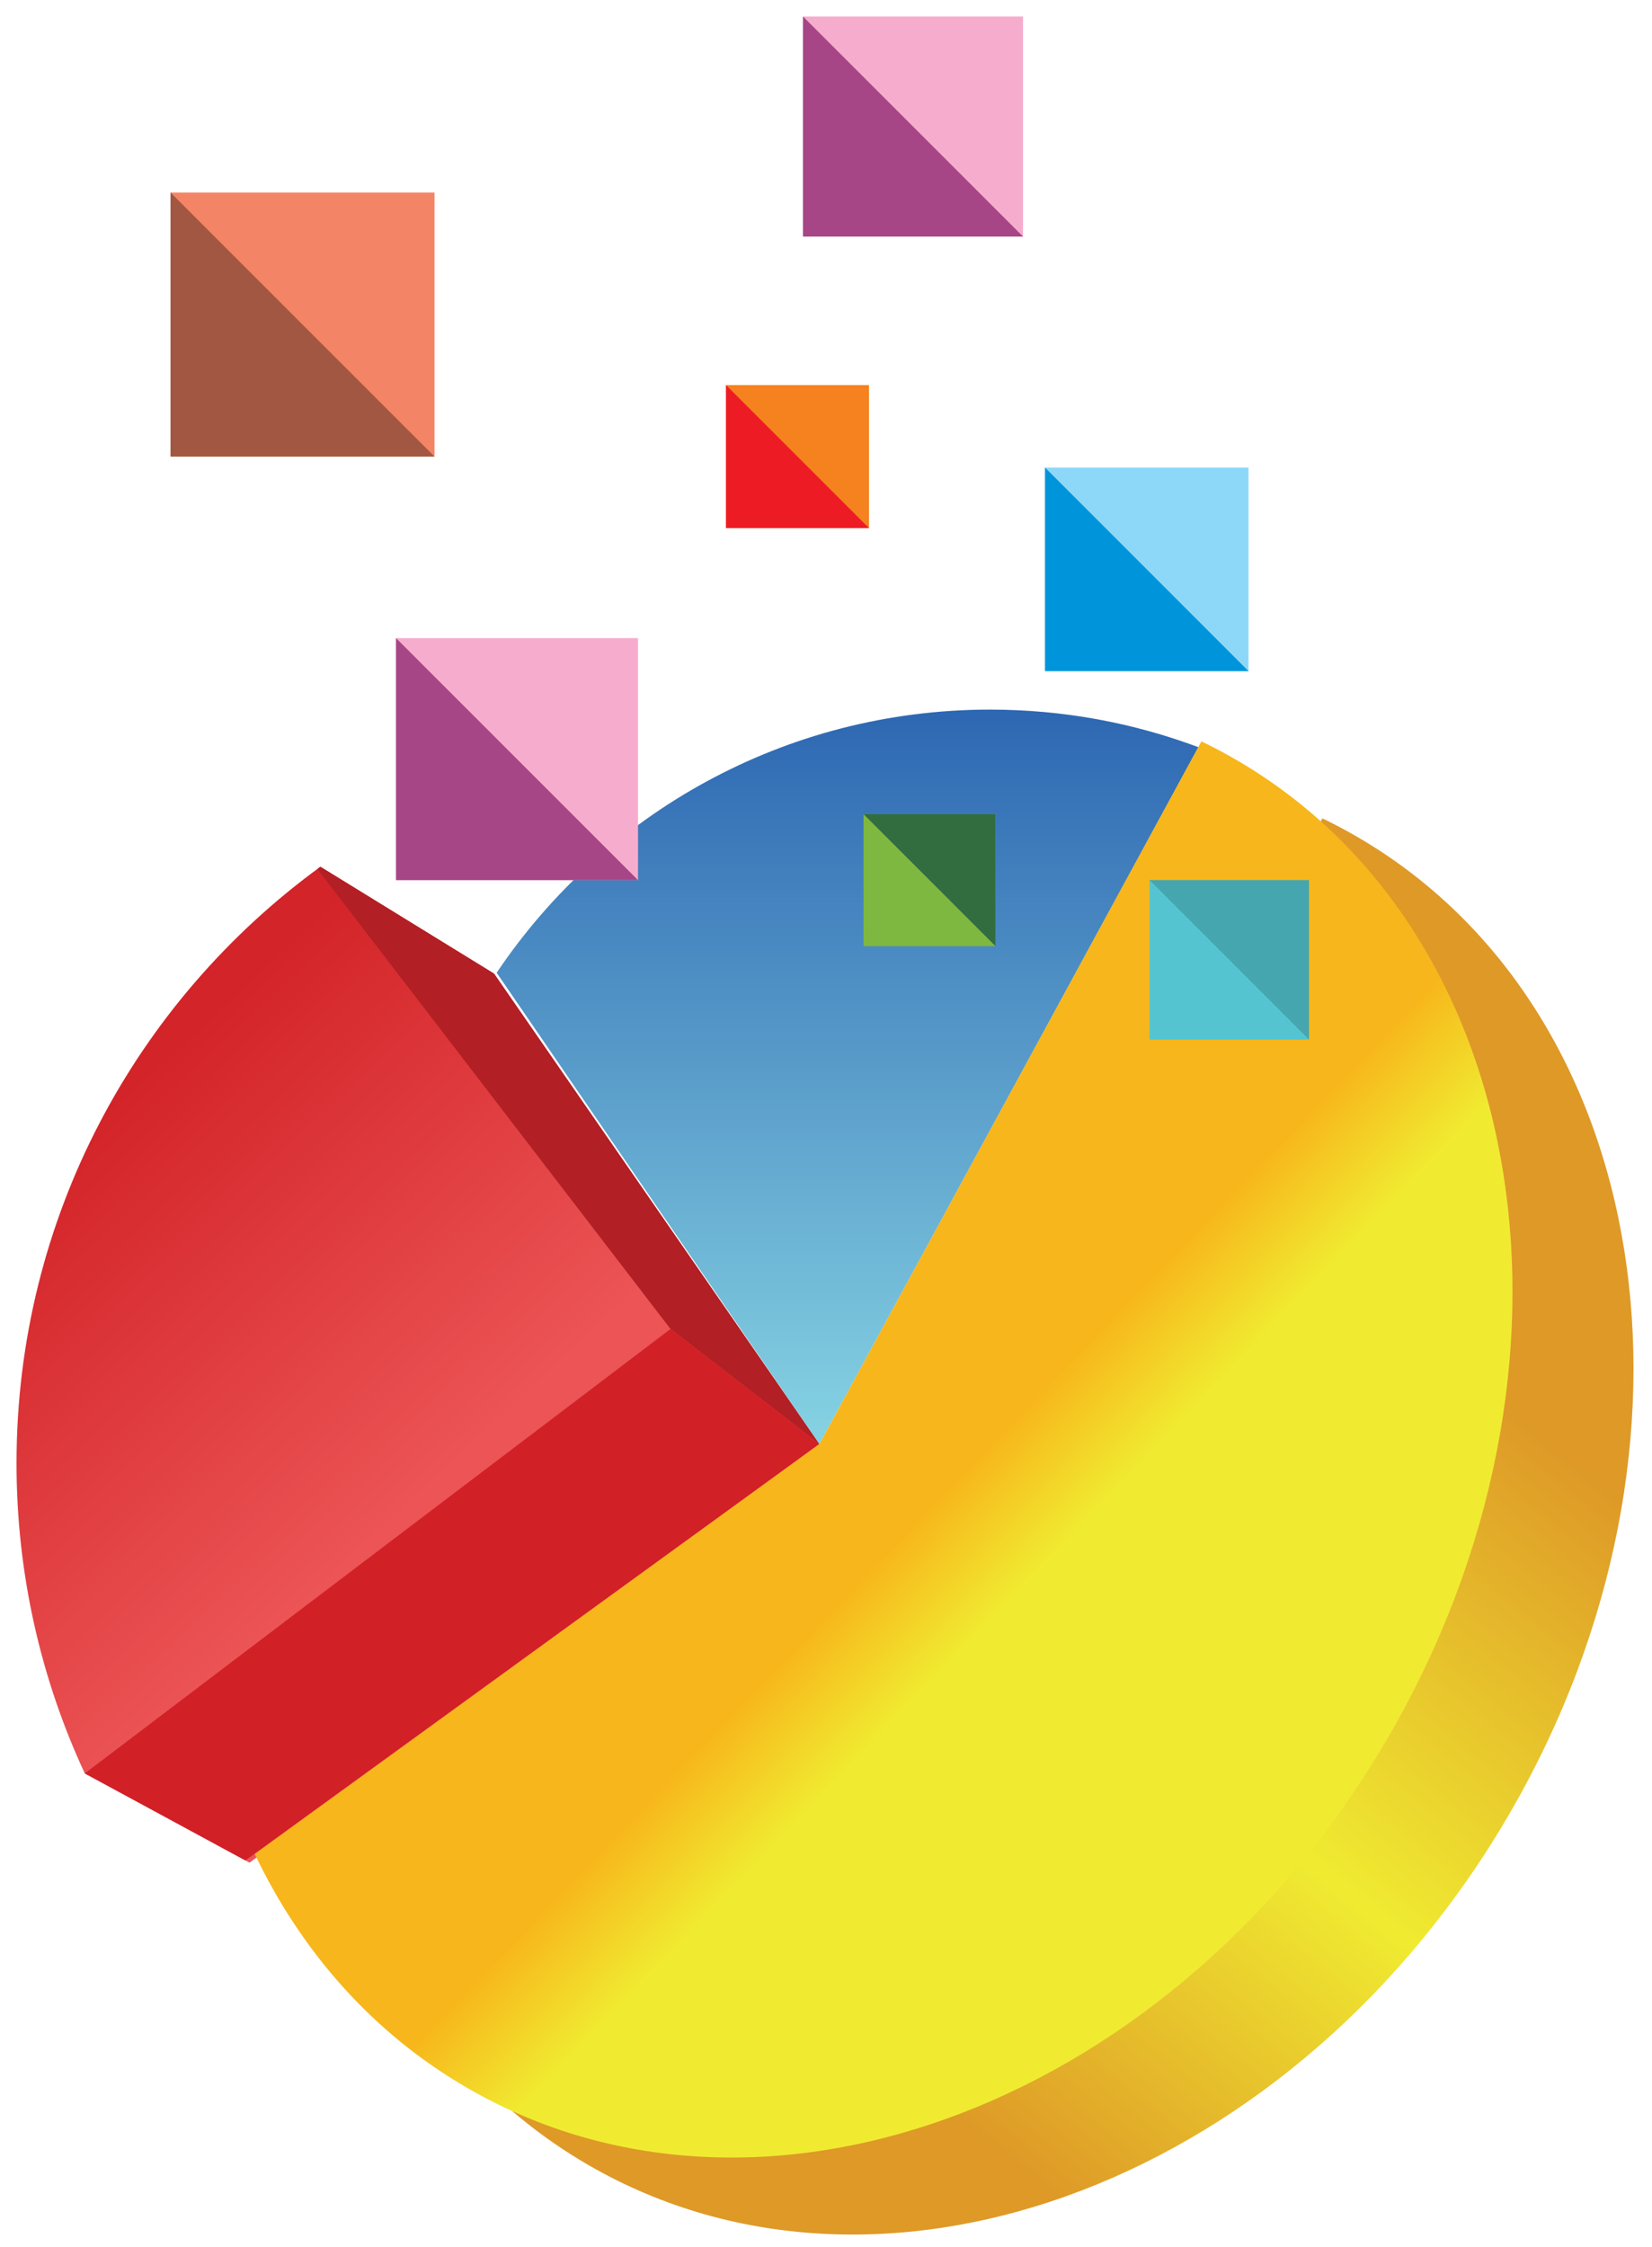 <svg width="100" height="136" viewBox="0 0 100 136" fill="none" xmlns="http://www.w3.org/2000/svg">
<path fill-rule="evenodd" clip-rule="evenodd" d="M15.104 112.739L49.601 87.4L29.908 58.93C29.908 58.93 26.404 56.774 19.395 52.461C8.247 60.571 1 73.72 1 88.561C1 95.268 2.48 101.63 5.132 107.337C11.78 110.939 15.104 112.739 15.104 112.739Z" fill="url(#paint0_linear_1230_2655)"/>
<path fill-rule="evenodd" clip-rule="evenodd" d="M19.395 52.461C26.403 56.774 29.907 58.93 29.907 58.93L49.601 87.4L40.589 80.437L19.213 52.594L19.395 52.461Z" fill="#B21F24"/>
<path fill-rule="evenodd" clip-rule="evenodd" d="M40.589 80.437L49.601 87.4L14.852 112.603C13.964 112.121 10.723 110.366 5.132 107.337L40.589 80.437Z" fill="#D22027"/>
<path fill-rule="evenodd" clip-rule="evenodd" d="M49.601 87.4C49.601 87.4 57.248 73.341 72.543 45.224C68.618 43.754 64.367 42.949 59.929 42.949C47.485 42.949 36.518 49.27 30.063 58.876C43.088 77.892 49.601 87.4 49.601 87.4Z" fill="url(#paint1_linear_1230_2655)"/>
<path fill-rule="evenodd" clip-rule="evenodd" d="M35.645 131.055C53.639 141.444 78.623 131.858 91.448 109.644C104.273 87.43 100.083 61 82.089 50.612C81.419 50.225 80.739 49.865 80.05 49.533C64.634 77.885 56.925 92.061 56.925 92.061C56.925 92.061 45.531 100.332 22.743 116.873C25.57 122.794 29.905 127.741 35.645 131.055Z" fill="url(#paint2_linear_1230_2655)"/>
<path fill-rule="evenodd" clip-rule="evenodd" d="M28.321 126.394C46.315 136.783 71.299 127.197 84.124 104.983C96.949 82.769 92.759 56.339 74.765 45.951C74.095 45.564 73.415 45.204 72.726 44.872C57.309 73.224 49.601 87.4 49.601 87.4C49.601 87.4 38.207 95.671 15.419 112.212C18.246 118.133 22.581 123.08 28.321 126.394Z" fill="url(#paint3_linear_1230_2655)"/>
<path d="M61.927 1H48.609V14.317H61.927V1Z" fill="#F6ADCD"/>
<path fill-rule="evenodd" clip-rule="evenodd" d="M48.609 1L61.927 14.317H48.609V1Z" fill="#A64686"/>
<path d="M26.303 11.654H10.322V27.634H26.303V11.654Z" fill="#F48466"/>
<path fill-rule="evenodd" clip-rule="evenodd" d="M10.322 11.654L26.303 27.634H10.322V11.654Z" fill="#A25742"/>
<path d="M38.621 38.621H23.972V53.27H38.621V38.621Z" fill="#F6ADCD"/>
<path fill-rule="evenodd" clip-rule="evenodd" d="M23.972 38.621L38.621 53.27H23.972V38.621Z" fill="#A64686"/>
<path d="M60.262 49.275H52.272V57.265H60.262V49.275Z" fill="#7FB841"/>
<path fill-rule="evenodd" clip-rule="evenodd" d="M52.272 49.275H60.262V57.265L52.272 49.275Z" fill="#316D3E"/>
<path d="M79.239 53.27H69.584V62.925H79.239V53.27Z" fill="#54C5D0"/>
<path fill-rule="evenodd" clip-rule="evenodd" d="M69.584 53.27H79.239V62.925L69.584 53.27Z" fill="#46A6AF"/>
<path d="M75.576 28.3H63.258V40.619H75.576V28.3Z" fill="#8DD8F8"/>
<path fill-rule="evenodd" clip-rule="evenodd" d="M63.258 28.3L75.576 40.619H63.258V28.3Z" fill="#0095DA"/>
<path d="M52.603 23.306H43.947V31.963H52.603V23.306Z" fill="#F5821F"/>
<path fill-rule="evenodd" clip-rule="evenodd" d="M43.947 23.306L52.603 31.963H43.947V23.306Z" fill="#ED1C24"/>
<defs>
<linearGradient id="paint0_linear_1230_2655" x1="18.021" y1="56.326" x2="38.574" y2="78.313" gradientUnits="userSpaceOnUse">
<stop stop-color="#D32429"/>
<stop offset="1" stop-color="#EC5455"/>
</linearGradient>
<linearGradient id="paint1_linear_1230_2655" x1="51.303" y1="87.4" x2="51.303" y2="42.949" gradientUnits="userSpaceOnUse">
<stop stop-color="#86D3E3"/>
<stop offset="1" stop-color="#2D67B2"/>
</linearGradient>
<linearGradient id="paint2_linear_1230_2655" x1="88.003" y1="68.675" x2="40.215" y2="127.133" gradientUnits="userSpaceOnUse">
<stop offset="0.14" stop-color="#DE9927"/>
<stop offset="0.525" stop-color="#F0EB31"/>
<stop offset="0.864" stop-color="#DE9927"/>
</linearGradient>
<linearGradient id="paint3_linear_1230_2655" x1="58.583" y1="99.659" x2="53.116" y2="94.41" gradientUnits="userSpaceOnUse">
<stop stop-color="#F0EB31"/>
<stop offset="1" stop-color="#F7B61B"/>
</linearGradient>
</defs>
</svg>
